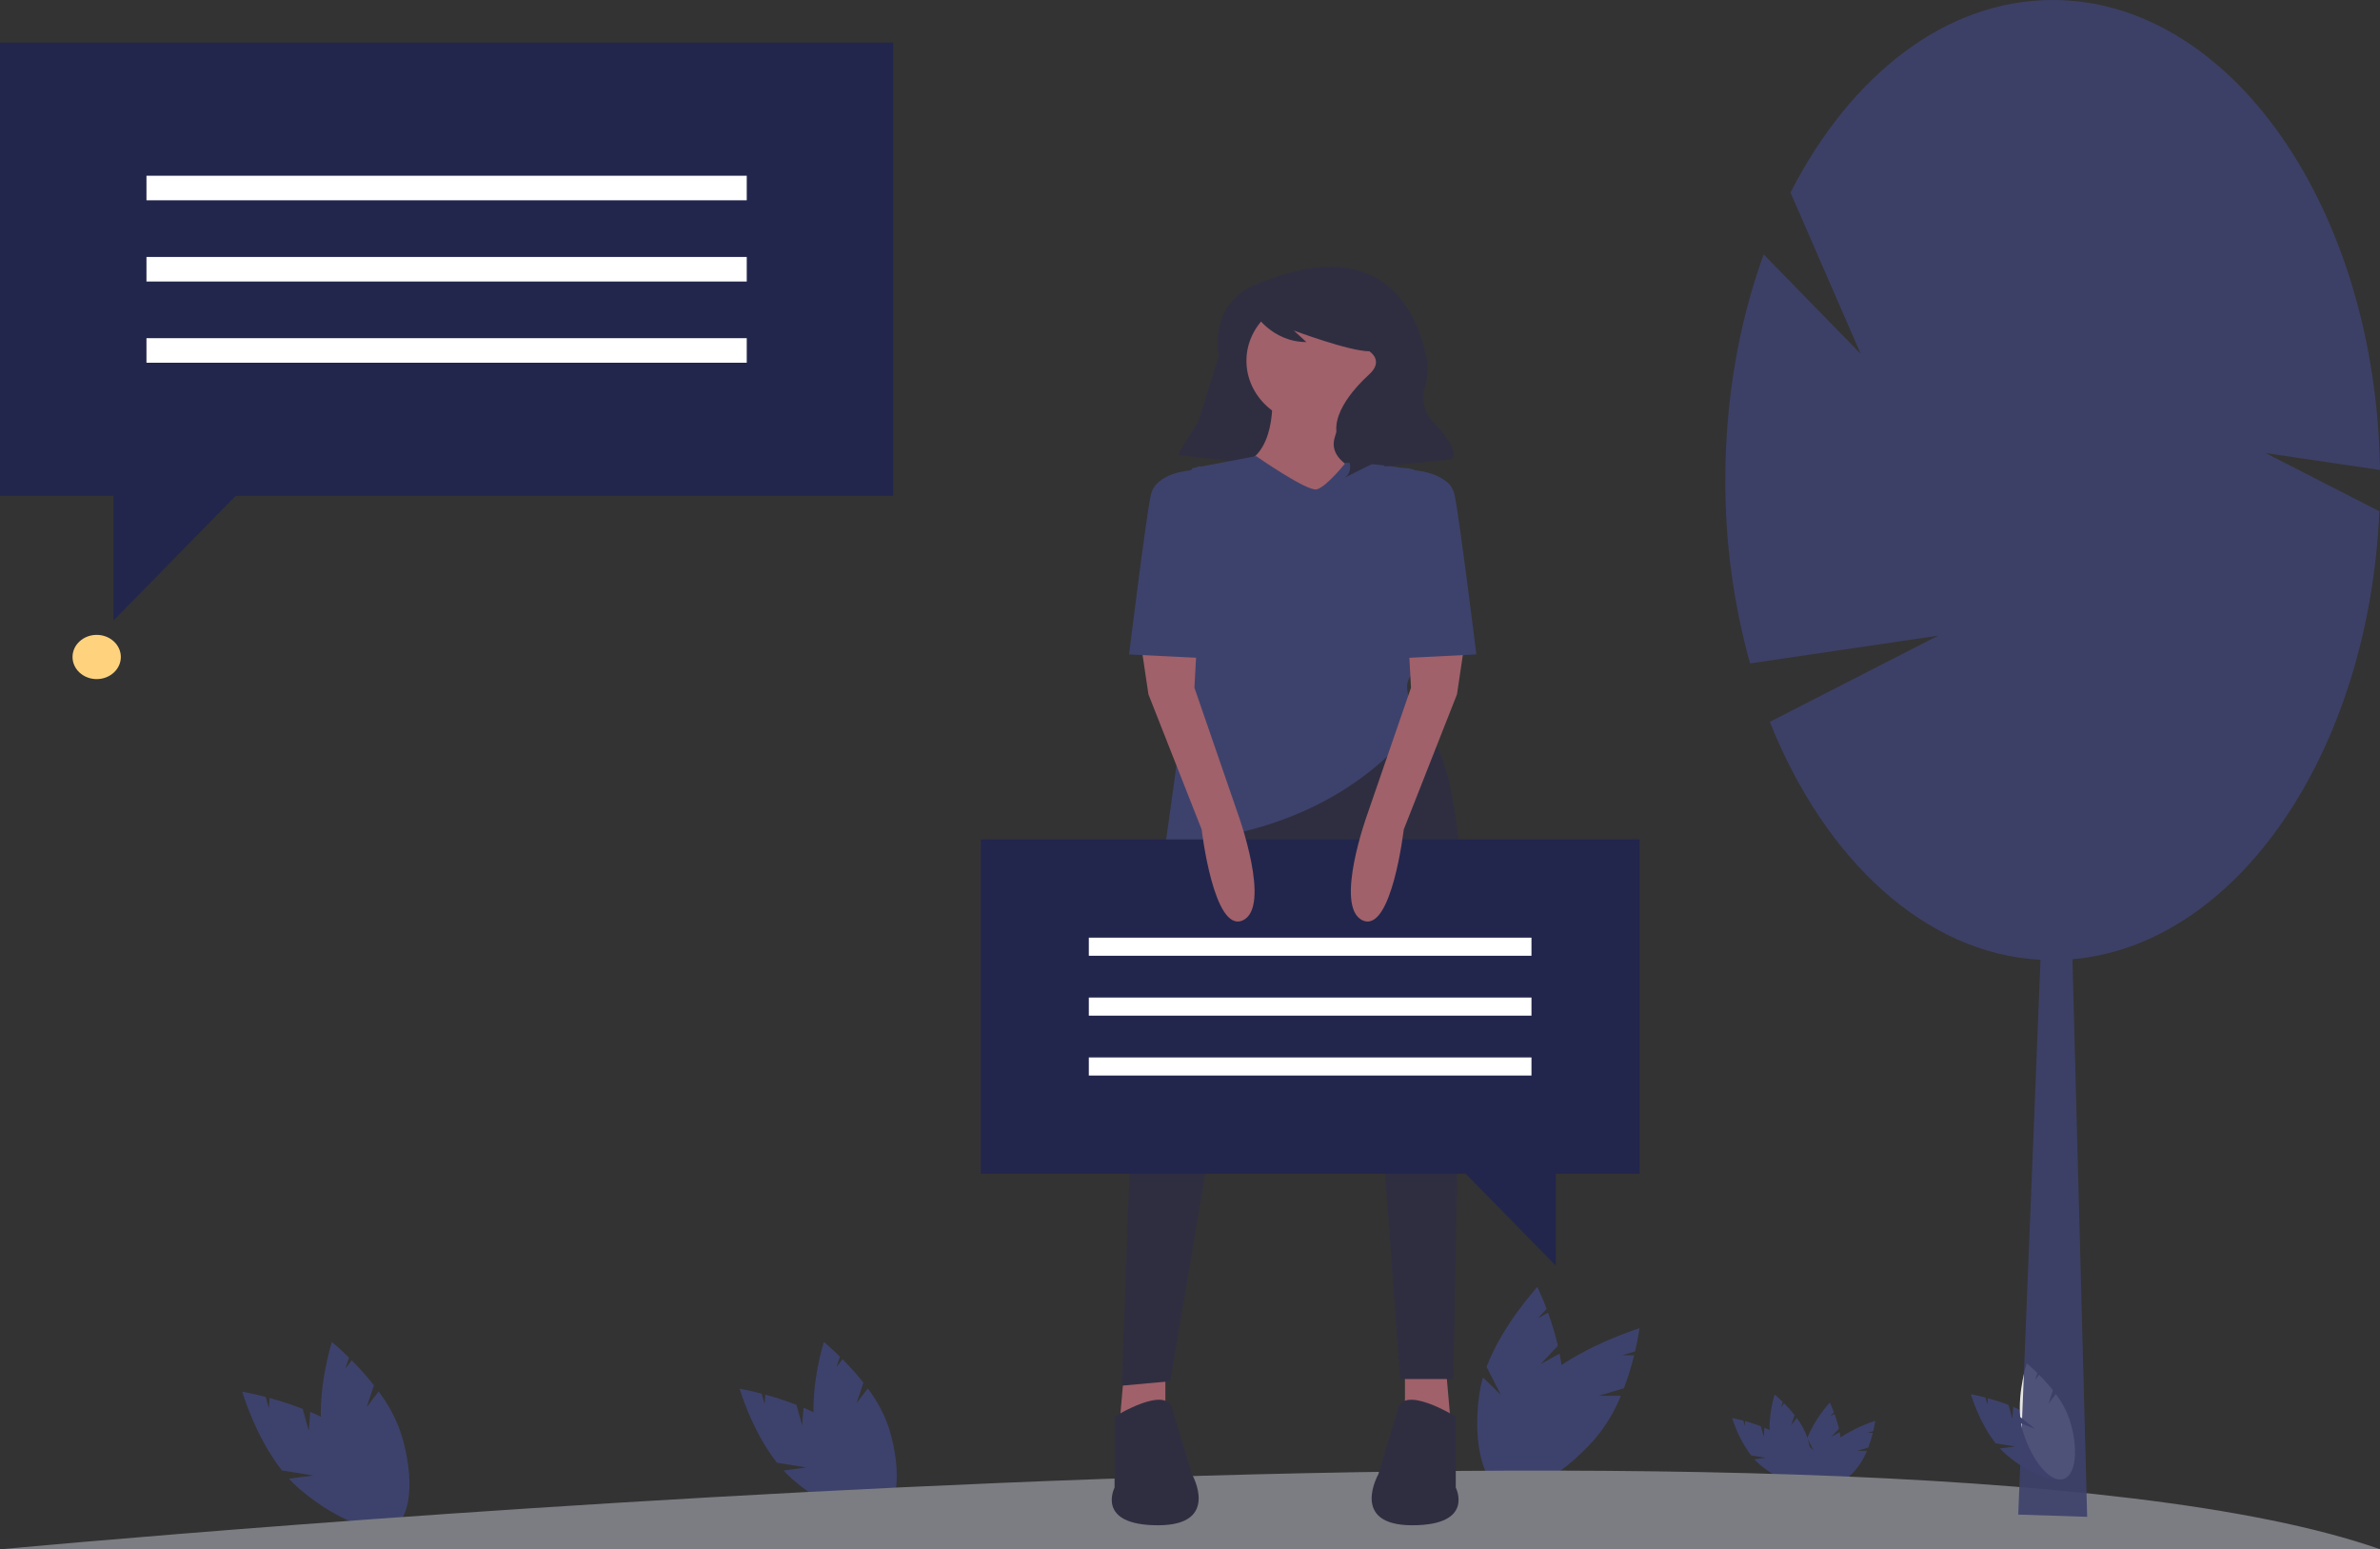<svg width="507" height="330" viewBox="0 0 507 330" fill="none" xmlns="http://www.w3.org/2000/svg">
<rect x="0" y="0" width="507" height="330" fill="#333333" stroke="none"/>
<g clip-path="url(#clip0)">
<path d="M65.781 304.794L64.483 300.108C62.183 299.216 59.829 298.443 57.433 297.793L57.269 299.97L56.605 297.571C53.634 296.794 51.612 296.452 51.612 296.452C51.612 296.452 54.343 305.958 60.069 313.226L66.742 314.299L61.558 314.983C62.279 315.777 63.053 316.528 63.877 317.233C72.207 324.313 81.486 327.561 84.602 324.488C87.717 321.415 83.489 313.185 75.158 306.105C72.45 303.91 69.389 302.109 66.084 300.763L65.781 304.794Z" fill="#3D426C"/>
<path d="M78.121 299.706L79.656 295.081C78.19 293.228 76.612 291.452 74.928 289.762L73.558 291.548L74.344 289.18C72.239 287.109 70.702 285.859 70.702 285.859C70.702 285.859 67.672 295.289 68.472 304.221L73.578 308.297L68.754 306.43C68.923 307.45 69.162 308.46 69.469 309.453C72.603 319.456 78.712 326.628 83.114 325.472C87.516 324.316 88.543 315.269 85.409 305.266C84.329 302.105 82.726 299.115 80.657 296.398L78.121 299.706Z" fill="#3D426C"/>
<path d="M170.884 303.656L169.664 299.252C167.502 298.413 165.289 297.686 163.038 297.075L162.884 299.122L162.259 296.867C159.467 296.137 157.567 295.815 157.567 295.815C157.567 295.815 160.133 304.75 165.515 311.581L171.787 312.589L166.915 313.232C167.592 313.978 168.32 314.685 169.094 315.347C176.924 322.001 185.645 325.054 188.573 322.166C191.501 319.278 187.527 311.542 179.698 304.888C177.152 302.825 174.275 301.132 171.169 299.867L170.884 303.656Z" fill="#3D426C"/>
<path d="M182.482 298.874L183.925 294.526C182.547 292.785 181.064 291.116 179.481 289.527L178.194 291.206L178.932 288.98C176.954 287.034 175.509 285.859 175.509 285.859C175.509 285.859 172.662 294.722 173.413 303.117L178.212 306.948L173.678 305.193C173.837 306.152 174.061 307.101 174.35 308.035C177.296 317.437 183.038 324.177 187.175 323.091C191.312 322.004 192.278 313.502 189.332 304.1C188.317 301.129 186.811 298.318 184.865 295.765L182.482 298.874Z" fill="#3D426C"/>
<path d="M375.72 306.028L375.105 303.809C374.016 303.386 372.901 303.02 371.766 302.712L371.689 303.743L371.374 302.607C369.967 302.239 369.009 302.077 369.009 302.077C369.875 304.903 371.227 307.585 373.015 310.021L376.175 310.53L373.72 310.854C374.061 311.23 374.428 311.586 374.818 311.919C378.764 315.273 383.158 316.811 384.634 315.356C386.109 313.9 384.107 310.002 380.161 306.649C378.878 305.609 377.429 304.756 375.863 304.119L375.72 306.028Z" fill="#3D426C"/>
<path d="M381.564 303.618L382.291 301.428C381.597 300.55 380.85 299.709 380.052 298.908L379.403 299.754L379.775 298.633C378.778 297.652 378.05 297.06 378.05 297.06C377.196 299.889 376.839 302.825 376.994 305.756L379.413 307.687L377.128 306.803C377.208 307.286 377.321 307.764 377.466 308.235C378.951 312.972 381.844 316.369 383.929 315.822C386.014 315.274 386.5 310.989 385.016 306.252C384.505 304.755 383.746 303.338 382.765 302.052L381.564 303.618Z" fill="#3D426C"/>
<path d="M428.678 302.194L427.87 299.275C426.437 298.719 424.97 298.237 423.478 297.833L423.376 299.189L422.962 297.695C421.111 297.211 419.852 296.998 419.852 296.998C419.852 296.998 421.553 302.919 425.12 307.447L429.277 308.115L426.048 308.542C426.497 309.036 426.979 309.504 427.492 309.943C432.682 314.354 438.462 316.377 440.403 314.463C442.344 312.549 439.71 307.421 434.52 303.011C432.833 301.644 430.926 300.521 428.867 299.683L428.678 302.194Z" fill="#3D426C"/>
<path d="M436.366 299.024L437.322 296.143C436.409 294.989 435.426 293.882 434.377 292.829L433.523 293.942L434.013 292.467C432.702 291.177 431.744 290.398 431.744 290.398C431.744 290.398 429.857 296.273 430.355 301.837L433.536 304.376L430.531 303.213C430.636 303.849 430.784 304.478 430.976 305.097C432.928 311.328 436.734 315.796 439.476 315.076C442.218 314.356 442.858 308.72 440.906 302.488C440.233 300.519 439.235 298.656 437.946 296.964L436.366 299.024Z" fill="#E6E6E6"/>
<path d="M328.2 290.563L331.872 286.665C331.318 284.282 330.617 281.929 329.773 279.619L327.598 280.818L329.478 278.822C328.404 275.974 327.495 274.151 327.495 274.151C327.495 274.151 320.105 282.137 316.678 291.15L319.73 297.135L315.912 293.412C315.596 294.473 315.353 295.55 315.185 296.639C313.526 307.616 316.098 317.012 320.929 317.623C325.759 318.235 331.019 309.832 332.678 298.854C333.115 295.35 332.962 291.805 332.226 288.343L328.2 290.563Z" fill="#3D426C"/>
<path d="M340.585 297.312L345.929 295.713C346.8 293.411 347.528 291.066 348.11 288.688L345.571 288.685L348.308 287.867C348.996 284.921 349.247 282.93 349.247 282.93C349.247 282.93 338.412 286.269 330.39 292.362L329.624 298.93L328.458 293.936C327.588 294.695 326.772 295.502 326.013 296.354C318.396 304.967 315.293 314.226 319.083 317.036C322.873 319.846 332.12 315.142 339.737 306.529C342.09 303.736 343.961 300.63 345.285 297.318L340.585 297.312Z" fill="#3D426C"/>
<path d="M390.108 306.051L391.741 304.317C391.495 303.258 391.183 302.211 390.808 301.184L389.84 301.717L390.676 300.829C390.199 299.563 389.795 298.752 389.795 298.752C387.762 301.022 386.138 303.574 384.983 306.312L386.341 308.974L384.643 307.318C384.502 307.79 384.394 308.269 384.319 308.753C383.582 313.636 384.726 317.814 386.874 318.086C389.022 318.358 391.362 314.621 392.099 309.738C392.294 308.18 392.226 306.603 391.899 305.064L390.108 306.051Z" fill="#3D426C"/>
<path d="M395.616 309.053L397.993 308.342C398.38 307.318 398.704 306.275 398.963 305.217L397.834 305.216L399.051 304.852C399.357 303.542 399.469 302.656 399.469 302.656C396.448 303.638 393.616 305.054 391.082 306.851L390.741 309.772L390.223 307.551C389.836 307.889 389.473 308.248 389.135 308.627C385.748 312.457 384.368 316.575 386.053 317.825C387.739 319.075 391.851 316.982 395.239 313.152C396.285 311.91 397.118 310.528 397.706 309.055L395.616 309.053Z" fill="#3D426C"/>
<path d="M0.306 330C0.306 330 399.545 292.321 507 330H0.306Z" fill="#7C7D82"/>
<path d="M507 100.107C506.218 44.625 475.304 0 437.278 0C414.427 0 394.142 16.116 381.423 41.019L396.378 75.375L375.71 54.199C370.496 68.528 367.538 84.887 367.538 102.261C367.495 115.43 369.266 128.552 372.809 141.316L412.889 135.4L377.02 153.763C388.705 183.095 410.063 203.128 434.681 204.45L429.937 322.625L444.619 323.105L441.481 204.331C476.537 201.275 504.618 160.253 506.868 108.914L482.642 96.512L507 100.107Z" fill="#3D426C" fill-opacity="0.9"/>
<path d="M253.107 96.74L272.4 99.847L278.831 70.334L263.29 64.12L253.107 96.74Z" fill="#2F2E41"/>
<path d="M276.306 101.46L295.599 104.567L302.029 75.054L286.488 68.841L276.306 101.46Z" fill="#2F2E41"/>
<path d="M299.29 291.39V303.661H309.085L308.054 291.862L299.29 291.39Z" fill="#A0616A"/>
<path d="M248.253 291.39V303.661H238.458L239.49 291.862L248.253 291.39Z" fill="#A0616A"/>
<path d="M251.862 177.637L244.03 221.343C242.036 232.471 240.832 243.706 240.425 254.977L238.974 295.165L249.285 294.221L257.017 248.437C257.017 248.437 277.123 180.469 284.34 194.157C291.558 207.845 295.166 251.269 295.166 251.269L298.259 293.749H309.601L310.632 238.053C310.632 238.053 316.818 160.173 301.353 153.565L251.862 177.637Z" fill="#2F2E41"/>
<path d="M310.116 301.773C310.116 301.773 298.775 294.693 297.744 300.357L293.62 314.045C293.62 314.045 287.433 324.901 300.837 324.901C314.241 324.901 310.116 316.877 310.116 316.877V301.773Z" fill="#2F2E41"/>
<path d="M237.428 301.773C237.428 301.773 248.769 294.693 249.8 300.357L253.924 314.045C253.924 314.045 260.111 324.901 246.707 324.901C233.303 324.901 237.428 316.877 237.428 316.877V301.773Z" fill="#2F2E41"/>
<path d="M280.474 90.552C288.73 90.552 295.424 84.424 295.424 76.864C295.424 69.305 288.73 63.176 280.474 63.176C272.217 63.176 265.523 69.305 265.523 76.864C265.523 84.424 272.217 90.552 280.474 90.552Z" fill="#A0616A"/>
<path d="M270.937 82.764C270.937 82.764 272.483 95.981 264.75 98.812L277.638 112.973L294.651 102.117C294.651 102.117 282.278 99.757 284.34 93.148C286.402 86.54 286.402 85.596 286.402 85.596L270.937 82.764Z" fill="#A0616A"/>
<path d="M267.586 97.16C267.586 97.16 278.412 104.712 280.474 104.24C282.536 103.768 286.66 98.576 286.66 98.576C286.66 98.576 301.868 98.812 308.054 102.588C314.24 106.364 302.126 129.729 302.126 129.729C302.126 129.729 305.477 140.349 301.352 143.181C297.228 146.013 302.383 153.093 302.383 153.093C302.383 153.093 292.073 170.557 264.75 177.165C264.75 177.165 247.738 183.301 248.253 179.997C248.769 176.693 253.924 138.933 253.924 138.933V99.756L267.586 97.16Z" fill="#3D426C"/>
<path d="M267.577 60.593C267.577 60.593 259.77 62.976 259.373 72.386C259.333 73.891 259.515 75.394 259.915 76.854C260.355 78.56 260.637 82.231 257.23 87.027C254.949 90.194 252.865 93.476 250.988 96.858L250.964 96.903L259.538 97.884L261.361 84.871C262.245 78.562 264.139 72.406 266.982 66.603L267.041 66.481C267.041 66.481 270.792 72.86 278.295 72.86L275.616 70.407C275.616 70.407 287.406 74.823 291.693 74.823C291.693 74.823 294.908 76.785 291.693 79.729C288.477 82.673 282.047 89.543 285.798 94.94C289.549 100.338 286.334 101.81 286.334 101.81L292.229 98.866L294.908 97.394V99.356L308.842 97.884C308.842 97.884 312.593 97.394 304.555 89.052C304.555 89.052 302.432 85.813 303.361 83.019C304.124 80.896 304.324 78.637 303.946 76.429C302.145 67.23 295.079 48.943 267.577 60.593Z" fill="#2F2E41"/>
<path d="M208.94 178.817H349.248V250.02H331.426V269.601L312.226 250.02H208.94V178.817Z" fill="#22264C"/>
<path d="M231.946 203.59H326.241V199.733H231.946V203.59Z" fill="white"/>
<path d="M231.946 216.347H326.241V212.49H231.946V216.347Z" fill="white"/>
<path d="M231.946 229.104H326.241V225.248H231.946V229.104Z" fill="white"/>
<path d="M243.098 137.517L244.645 147.901L255.986 176.693C255.986 176.693 258.564 198.877 264.75 196.045C270.937 193.213 263.719 173.389 263.719 173.389L254.44 146.485L254.955 137.045L243.098 137.517Z" fill="#A0616A"/>
<path d="M260.111 100.7L255.461 99.312L253.409 100.228C253.409 100.228 246.192 100.7 245.16 105.421C244.129 110.141 240.521 139.405 240.521 139.405L259.595 140.349L260.111 100.7Z" fill="#3D426C"/>
<path d="M311.921 137.517L310.374 147.901L299.033 176.693C299.033 176.693 296.455 198.877 290.269 196.045C284.082 193.213 291.3 173.389 291.3 173.389L300.579 146.485L300.064 137.045L311.921 137.517Z" fill="#A0616A"/>
<path d="M294.908 100.7L297.388 99.96C298.78 99.544 300.294 99.641 301.61 100.228C301.61 100.228 308.828 100.7 309.859 105.42C310.89 110.14 314.498 139.405 314.498 139.405L295.424 140.349L294.908 100.7Z" fill="#3D426C"/>
<path d="M190.275 9.071H0V105.632H24.169V132.186L50.205 105.632H190.275V9.071Z" fill="#22264C"/>
<path d="M159.075 37.435H31.2V42.666H159.075V37.435Z" fill="white"/>
<path d="M159.075 54.736H31.2V59.967H159.075V54.736Z" fill="white"/>
<path d="M159.075 72.036H31.2V77.267H159.075V72.036Z" fill="white"/>
<path d="M20.596 144.657C23.437 144.657 25.74 142.548 25.74 139.947C25.74 137.346 23.437 135.237 20.596 135.237C17.755 135.237 15.452 137.346 15.452 139.947C15.452 142.548 17.755 144.657 20.596 144.657Z" fill="#FFD37E"/>
</g>
<defs>
<clipPath id="clip0">
<rect width="507" height="330" fill="white"/>
</clipPath>
</defs>
</svg>
